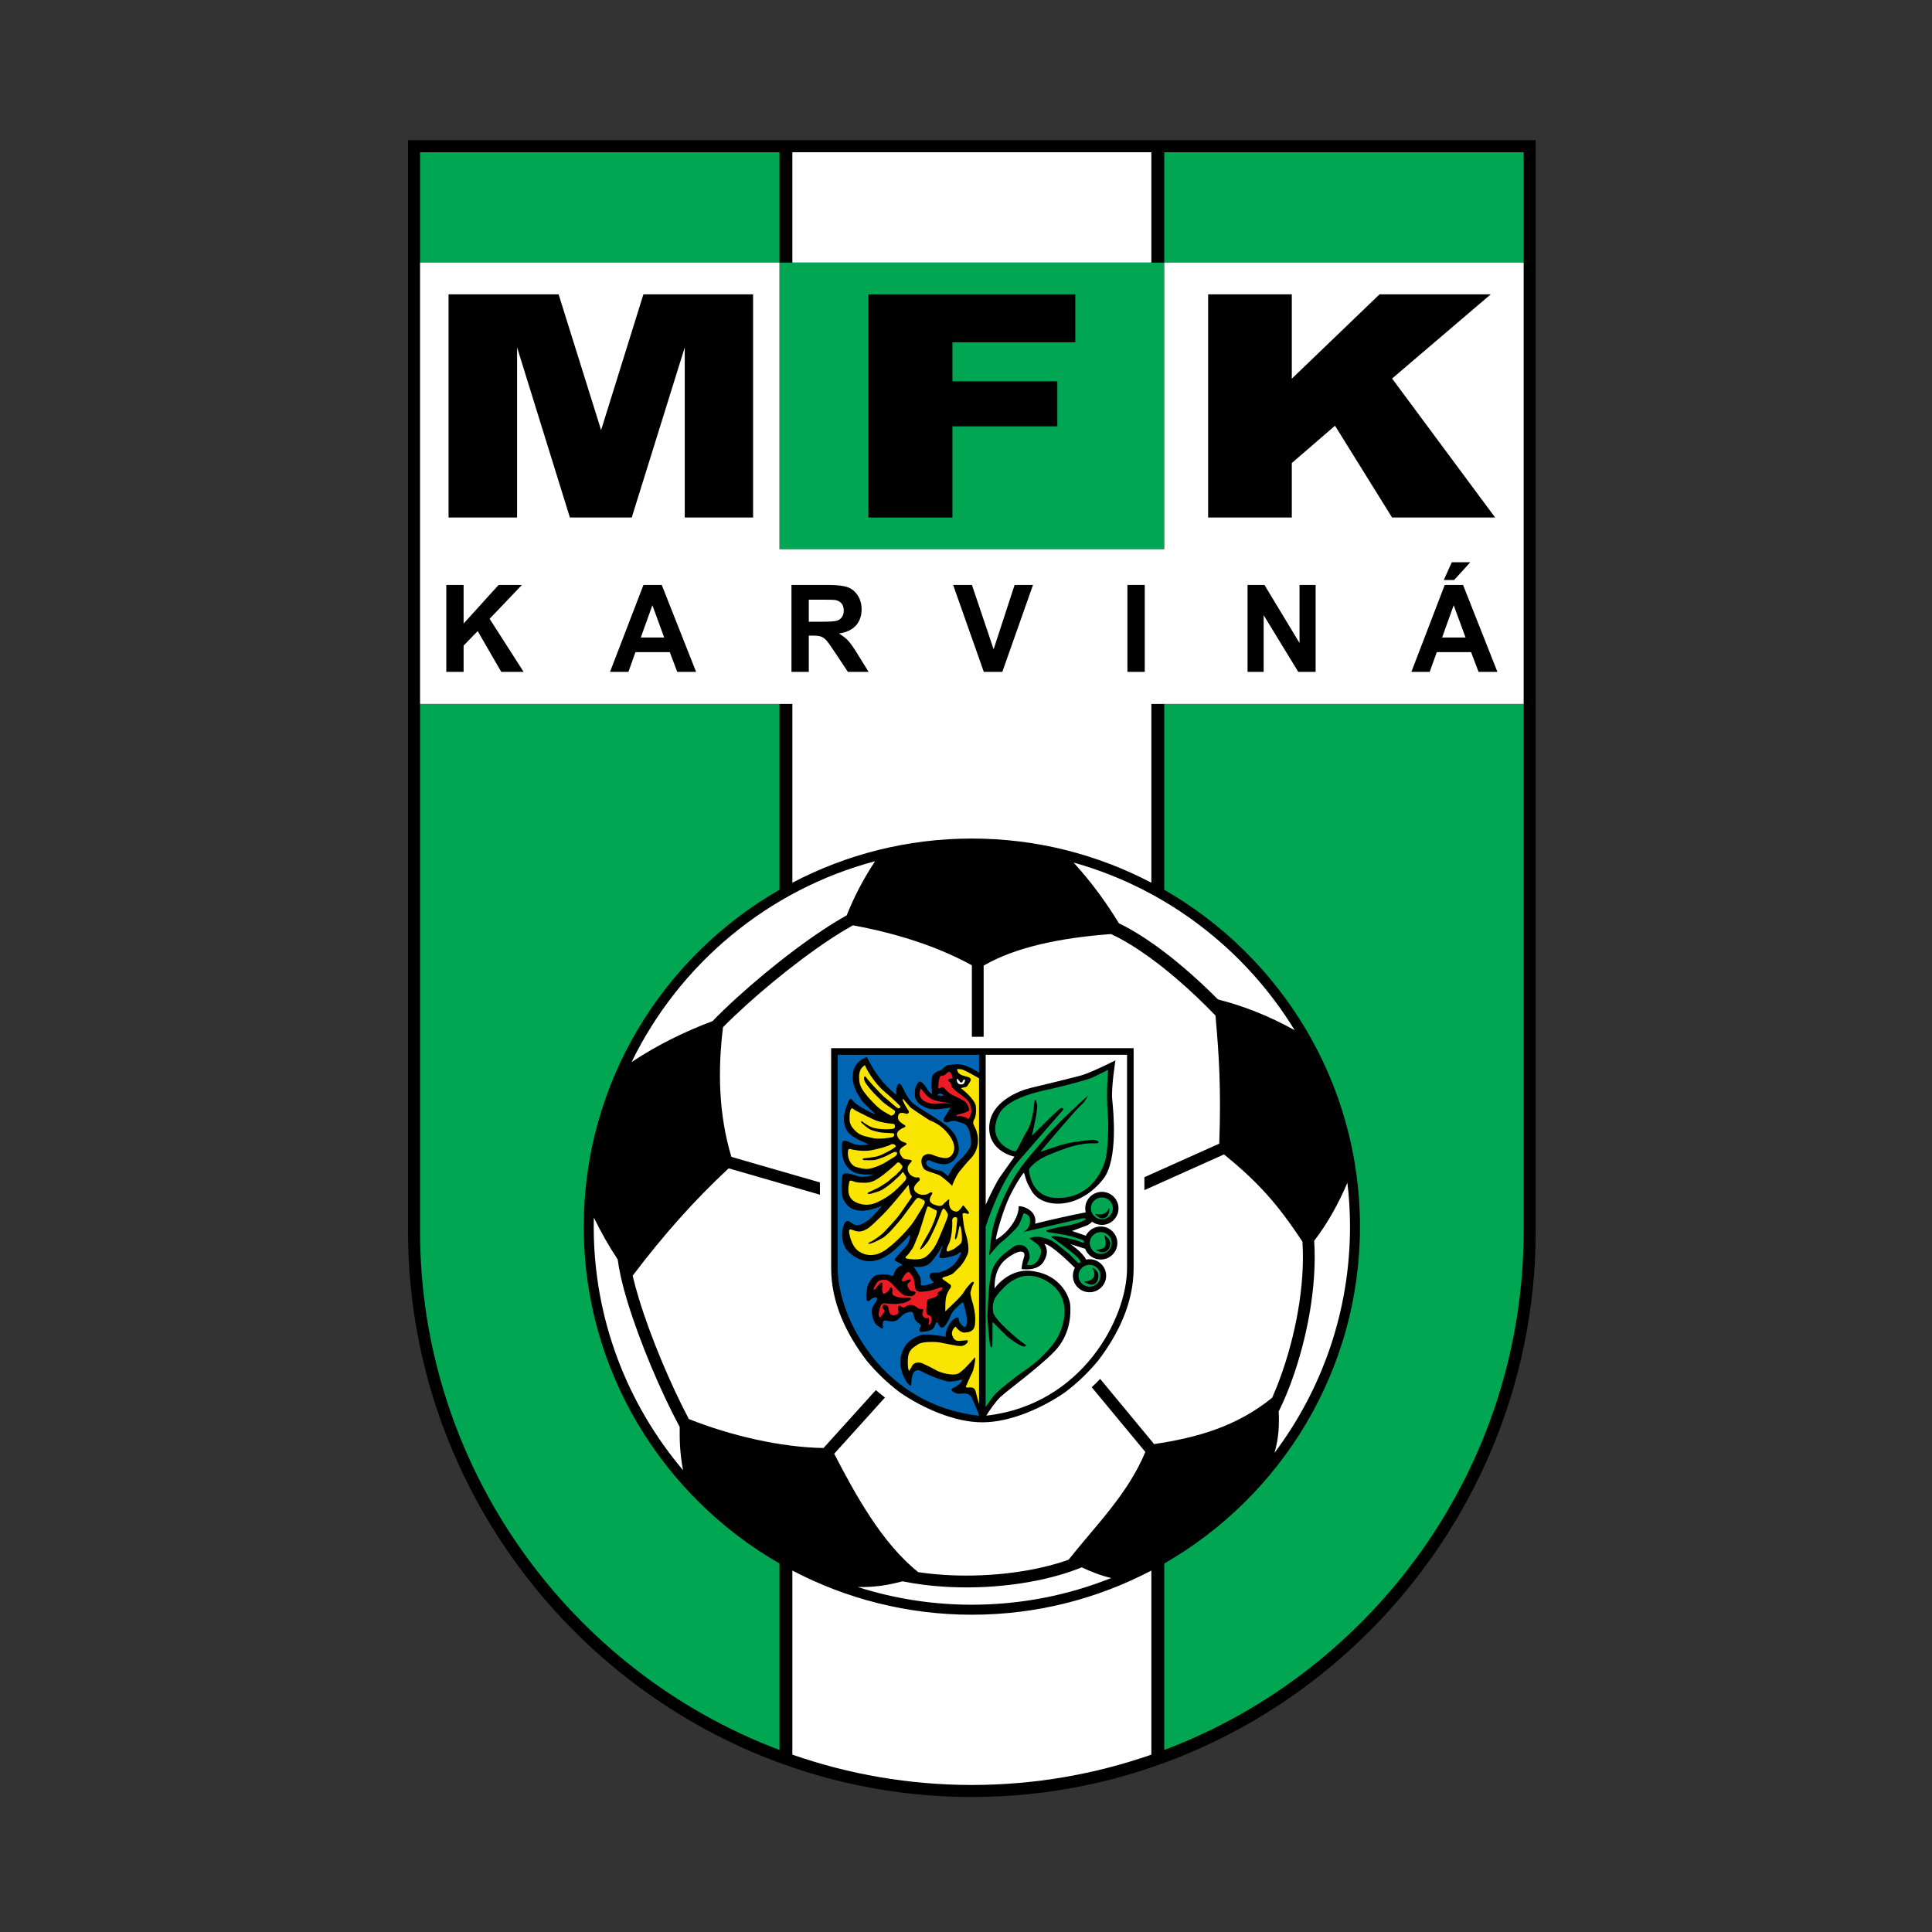 <?xml version="1.0" encoding="iso-8859-1"?>
<!-- Generator: Adobe Illustrator 24.0.1, SVG Export Plug-In . SVG Version: 6.00 Build 0)  -->
<svg version="1.1" id="Layer_1" xmlns="http://www.w3.org/2000/svg" xmlns:xlink="http://www.w3.org/1999/xlink" x="0px" y="0px"
	 viewBox="0 0 660 660" style="enable-background:new 0 0 660 660;" xml:space="preserve">
<rect x="0" y="0" width="660" height="660" fill="#333333" stroke="none"/>
<path d="M139.377,420.48c0-0.053,0-0.089,0-0.081l0,0V49.947V47.89h385.245v372.593C524.616,526.519,438.261,613.85,332,613.89l0,0
	C225.739,613.845,139.384,526.518,139.377,420.48L139.377,420.48z"/>
<rect x="270.683" y="52.005" style="fill:#FFFFFF;" width="122.637" height="37.711"/>
<rect x="143.496" y="52.005" style="fill:#00A651;" width="122.781" height="37.711"/>
<rect x="397.726" y="52.005" style="fill:#00A651;" width="122.782" height="37.711"/>
<rect x="266.277" y="89.716" style="fill:#00A651;" width="131.449" height="97.908"/>
<path style="fill:#00A651;" d="M199.411,419.041c0-49.141,26.97-92.182,66.866-115.081v-63.493H143.496v179.968
	c-0.002,0.028-0.002,0.043-0.002,0.045c-0.005,80.697,51.146,150.345,122.783,177.335v-63.701
	C226.381,511.216,199.411,468.176,199.411,419.041z"/>
<path style="fill:#00A651;" d="M397.726,303.965c39.897,22.899,66.863,65.938,66.863,115.076c0,49.132-26.967,92.17-66.863,115.068
	v63.707c71.636-26.989,122.784-96.638,122.778-177.334c0.002-0.002-0.002-0.033,0.004-0.149V240.467H397.726V303.965z"/>
<path style="fill:#FFFFFF;" d="M270.683,536.525v62.888c19.232,6.698,39.86,10.355,61.317,10.359
	c21.459-0.004,42.087-3.659,61.32-10.358v-62.893c-18.357,9.631-39.223,15.094-61.328,15.094
	C309.895,551.615,289.036,546.154,270.683,536.525z"/>
<path style="fill:#FFFFFF;" d="M397.726,89.716v97.908H266.277V89.716H143.496v150.751h122.781h4.406v61.082
	c18.353-9.629,39.212-15.09,61.309-15.09c22.105,0,42.971,5.462,61.328,15.094v-61.086h4.405h122.782V89.716H397.726z"/>
<polygon points="443.938,219.66 431.955,199.824 426.18,199.824 426.18,229.522 431.685,229.522 431.685,210.157 443.505,229.522 
	449.438,229.522 449.438,199.824 443.938,199.824 "/>
<rect x="385.142" y="199.824" width="5.925" height="29.698"/>
<polygon points="339.434,221.812 332.029,199.824 325.604,199.824 336.086,229.522 342.407,229.522 352.889,199.824 
	346.605,199.824 "/>
<path d="M499.8,199.824h-6.253l-11.401,29.698h6.261l2.421-6.747h11.715l2.555,6.747h6.44L499.8,199.824z M492.649,217.777
	l3.953-11.02l4.049,11.02H492.649z M496.759,198.136h-3.541l2.742-6.06h6.305L496.759,198.136z"/>
<polygon points="178.29,199.824 170.333,199.824 158.372,213.026 158.372,199.824 152.463,199.824 152.463,229.522 158.372,229.522 
	158.372,220.549 163.184,215.588 171.237,229.522 178.88,229.522 167.263,211.397 "/>
<path d="M289.781,218.906c-0.844-0.904-1.897-1.726-3.183-2.496c2.577-0.366,4.512-1.293,5.805-2.727
	c1.285-1.457,1.935-3.295,1.935-5.536c0-1.748-0.426-3.303-1.27-4.669c-0.859-1.36-2.001-2.316-3.406-2.839
	c-1.427-0.538-3.698-0.814-6.829-0.814h-12.454v29.698h5.917v-12.395h1.195c1.367,0,2.354,0.112,2.974,0.329
	c0.627,0.232,1.233,0.643,1.785,1.24c0.56,0.598,1.591,2.062,3.116,4.363l4.288,6.462h7.075l-3.594-5.798
	C291.73,221.423,290.61,219.817,289.781,218.906z M280.667,212.391h-4.371v-7.53h4.609c2.407,0,3.84,0.03,4.319,0.089
	c0.971,0.171,1.711,0.561,2.233,1.165c0.523,0.627,0.784,1.427,0.784,2.42c0,0.897-0.201,1.636-0.598,2.226
	c-0.395,0.598-0.956,1.024-1.651,1.263C285.283,212.264,283.513,212.391,280.667,212.391z"/>
<path d="M219.814,199.824l-11.423,29.698h6.283l2.406-6.747h11.722l2.556,6.747h6.439l-11.737-29.698H219.814z M218.902,217.777
	l3.96-11.02l4.042,11.02H218.902z"/>
<polyline points="153.235,100.556 190.831,100.556 205.347,146.929 219.795,100.556 257.271,100.556 257.271,176.799 
	233.923,176.799 233.923,118.666 215.807,176.799 194.686,176.799 176.642,118.666 176.642,176.799 153.235,176.799 
	153.235,100.556 "/>
<polyline points="296.662,100.556 367.338,100.556 367.338,116.933 325.366,116.933 325.366,130.254 361.196,130.254 
	361.196,145.637 325.366,145.637 325.366,176.799 296.662,176.799 296.662,100.556 "/>
<polyline points="412.714,100.556 441.299,100.556 441.299,129.365 471.265,100.556 509.255,100.556 475.56,129.313 
	510.765,176.799 475.56,176.799 456.06,145.428 441.299,158.181 441.299,176.799 412.714,176.799 412.714,100.556 "/>
<path style="fill:#FFFFFF;" d="M415.212,346.907c1.234,13.403,1.974,25.35,1.301,43.78l-25.573,11.461v4.416l27.209-12.208
	c11.596,9.473,18.26,16.87,26.792,29.832c0.985,15.637-2.69,32.768-7.3,45.641c-0.993,2.809-2.032,5.372-3.041,7.649l0,0
	c-12.207,9.907-25.633,13.62-40.336,15.847l-18.446-22.285l-1.15,1.217l-1.726,1.636l18.326,22.115
	c-5.887,14.143-16.286,24.378-26.253,36.84c-11.386,4.012-26.044,5.894-40.082,5.282c-3.16-0.142-6.216-0.39-9.129-0.762
	c-0.709-0.091-1.42-0.195-2.114-0.3c-12.365-9.832-21.494-26.5-28.711-40.448l17.34-19.208l-2.01-1.584l-1.106-0.956l-17.871,19.79
	c-14.644-0.224-31.819-4.243-46.014-9.906c-6.246-11.789-13.06-27.971-17.064-41.128c-0.859-2.816-1.584-5.454-2.129-7.822
	c10.37-13.747,21.27-26.015,32.798-36.684l31.169,9.003v-4.191l-30.243-8.725c-4.408-14.763-4.662-29.54-2.854-44.304
	c9.563-9.683,24.146-21.793,36.347-29.884c2.674-1.77,5.214-3.325,7.523-4.617c0.194-0.097,0.366-0.202,0.538-0.292
	c15.129,2.772,29.04,7.285,40.605,13.657v24.408h4.02v-24.31c10.862-6.329,26.38-9.511,43.511-10.781
	c1.391,0.643,2.832,1.39,4.304,2.212c1.74,0.986,3.525,2.084,5.304,3.272C397.679,330.239,406.793,338.188,415.212,346.907"/>
<path style="fill:#FFFFFF;" d="M366.756,294.662c31.773,8.906,58.663,29.698,75.524,57.259c-9.024-4.991-17.729-8.354-26.179-10.489
	c-7.994-8.01-16.466-15.271-24.475-20.591c-1.913-1.263-3.781-2.428-5.604-3.452c-1.293-0.717-2.555-1.382-3.795-1.98
	C378.029,308.491,373.054,301.573,366.756,294.662z"/>
<path style="fill:#FFFFFF;" d="M460.294,404.054c0.582,4.916,0.889,9.921,0.889,14.987c0,28.936-9.608,55.704-25.79,77.265
	c1.516-5.349,1.62-9.398,1.434-14.18c0.486-0.948,0.957-1.949,1.442-3.018c1.098-2.442,2.166-5.095,3.183-7.934
	c4.752-13.284,8.539-31.021,7.493-47.3C453.666,417.741,457.289,411.046,460.294,404.054z"/>
<path style="fill:#FFFFFF;" d="M379.628,539.07c-14.747,5.888-30.826,9.123-47.636,9.123c-13.567,0-26.671-2.115-38.984-6.044
	c5.865,0.134,10.497-0.666,15.316-1.951c2.249,0.456,4.595,0.845,6.971,1.151c3.175,0.411,6.343,0.672,9.473,0.814
	c15.831,0.702,32.507-1.726,44.774-6.732C372.71,536.919,375.967,538.234,379.628,539.07z"/>
<path style="fill:#FFFFFF;" d="M233.352,502.253c-19.029-22.503-30.527-51.55-30.527-83.212c0-1.031,0.015-2.078,0.038-3.108
	c2.548,5.23,5.274,9.966,8.158,14.33c0.209,1.703,0.553,3.615,1.016,5.692c0.613,2.786,1.412,5.76,2.361,8.846
	c4.161,13.672,11.311,30.579,17.796,42.675C232.127,492.077,232.291,496.859,233.352,502.253z"/>
<path style="fill:#FFFFFF;" d="M215.765,362.813c16.264-33.44,46.575-58.894,83.168-68.607c-4.154,6.298-7.284,12.454-9.697,18.506
	c-0.105,0.052-0.202,0.12-0.322,0.172c-2.428,1.367-5.073,2.981-7.792,4.789c-12.716,8.413-27.994,21.158-37.714,31.154
	C234.189,352.309,224.977,356.702,215.765,362.813z"/>
<path d="M283.931,358.077v75.129c0,11.744,5.147,22.495,12.193,31.685c3.399,4.071,6.978,7.509,11.207,10.721
	c7.74,5.342,18.652,10.273,28.267,10.273c9.615,0,20.527-4.932,28.268-10.273c4.229-3.212,7.808-6.649,11.206-10.721
	c7.046-9.189,12.193-19.94,12.193-31.685v-75.129H283.931z"/>
<path style="fill:#FFFFFF;" d="M326.86,368.693c-0.03,0.156,0.022,1.181,0.65,1.568c0.598,0.366,1.584,0.232,1.815-0.201
	c0.411-0.763,0.351-0.882,0.366-1.01c0-0.134-0.299-0.544-0.583-0.066c-0.06,0.104-0.269,0.276-0.269,0.352
	c-0.037,0.343-0.142,0.471-0.463,0.456c-0.321-0.016-0.404-0.105-0.493-0.345c-0.157-0.066-0.426-0.426-0.56-0.657
	C327.181,368.566,326.882,368.461,326.86,368.693"/>
<path style="fill:#FFFFFF;" d="M336.729,360.326v51.243c1.21-2.719,3.571-7.605,4.841-9.436c1.27-1.83,4.991-6.993,4.991-6.993
	s-8.966-1.754-8.622-10.257c0.329-8.51,10.205-12.313,14.247-13.254c4.386-1.038,13.628-3.295,17.027-4.206
	c3.377-0.927,11.834-5.178,11.834-5.178s-1.487,9.384-1.099,13.328c0.397,3.968,2.099,20.554-3.025,27.157
	c-5.126,6.598-12.224,9.295-18.014,8.249c-5.781-1.069-6.835-4.953-7.553-6.074c-0.725-1.121-1.345-3.824-1.524-4.229
	c-0.164-0.403-3.66,5.005-5.64,9.623c-1.974,4.64-4.267,12.843-3.938,13.134c3.877-1.957,7.964-7.568,7.702-11.252
	c-0.037-0.583,6.679,0.763,5.641,5.851c3.639-0.987,14.36-3.37,17.311-3.87c-0.112-0.441-0.172-0.897-0.172-1.367
	c0-3.108,2.556-5.641,5.686-5.641c3.123,0,5.679,2.532,5.679,5.641s-2.556,5.648-5.679,5.648c-1.255,0-2.413-0.404-3.354-1.091
	c-0.492,0.538-1.166,1.068-2.076,1.403c-2.69,0.987-4.782,1.764-4.782,1.764s2.435,0.837,4.729,1.621
	c0.934-1.867,2.869-3.145,5.095-3.145c3.131,0,5.671,2.54,5.671,5.633c0,3.108-2.54,5.648-5.671,5.648
	c-2.443,0-4.534-1.539-5.327-3.69l-5.035-1.569c0,0,4.184,2.765,5.35,5.274c0.389-0.082,0.776-0.119,1.173-0.119
	c3.13,0,5.686,2.532,5.686,5.633c0,3.122-2.556,5.648-5.686,5.648c-3.122,0-5.679-2.526-5.679-5.648
	c0-0.972,0.247-1.883,0.688-2.689c-1.801-1.822-8.42-8.189-10.422-8.189c0.866,1.359,1.479,3.138-0.225,6.007
	c-1.702,2.884-5.595,2.839-7.582,2.6c0.127-1.359,0.291-2.271,0.889-4.243c0.583-1.973-1.39-2.84-6.036,0.717
	c-4.633,3.557-4.005,9.989-4.035,10.16c-0.149,0,5.155-7.59,13.694-5.812c8.548,1.374,11.946,8.33,12.142,11.699
	c0.193,3.362-0.082,10.146-5.469,15.683c-5.388,5.535-15.943,13.186-18.395,15.487c-1.658,1.569-3.735,4.58-4.842,6.38
	c32.731-3.683,48.145-33.343,48.093-50.43v-72.85H336.729z"/>
<path style="fill:#F9E500;" d="M323.939,427.482c0.44-0.179,1.86-0.627,2.517-1.225c0.665-0.598,1.868-1.271,2.054-2.002
	c0.195-0.726,0.06-2.869-0.067-3.796c-0.12-0.926-0.254-0.985-0.344-1.374c-0.089-0.374-0.284-0.628-0.471,0.358
	c-0.186,0.985-0.478,2.63-0.822,3.429c-0.351,0.785-0.695,0.561-0.53-0.321c0.149-0.896,0.5-3.198,0.53-3.989
	c0.038-0.799,0.314-2.093,0.127-2.51c-0.194-0.419-1.771-0.494-1.651,1.022c0.143,1.517-0.149,6-1.248,8.069
	C322.93,427.214,323.49,427.669,323.939,427.482z"/>
<path style="fill:#F9E500;" d="M315.982,429.515c1.106-0.702,3.123-2.63,4.475-5.827c1.368-3.198,3.011-7.097,3.25-7.92
	c0.254-0.821,0.134-1.046-0.149-1.478c-0.284-0.441-0.545-0.897-0.822-1.181c-0.284-0.284-0.598-0.448-1.046,0.657
	c-0.433,1.121-2.271,5.709-2.771,6.635c-0.508,0.912-1.397,3.1-2.114,3.983c-0.725,0.889-1.017,1.427-1.711,1.994
	c-0.695,0.575-1.039,0.672-0.598-0.224c0.448-0.882,1.293-2.428,1.704-3.123c0.411-0.703,1.397-2.383,1.905-3.496
	c0.493-1.099,1.255-2.869,1.576-3.982c0.313-1.113,0.366-1.428,0.352-1.674c-0.038-0.261-0.045-0.366-0.613-0.612
	c-1.091-0.471-0.904-0.501-1.95-1.009c-0.381-0.225-0.538-0.186-0.799,0.344c-0.247,0.538-2.585,8.562-3.153,9.757
	c-0.56,1.203-1.293,3.452-1.86,4.184c-0.561,0.726-1.105,1.771-1.733,2.309c-0.635,0.546-1.3,1.017,0.822,1.271
	C312.859,430.367,314.876,430.21,315.982,429.515z"/>
<path style="fill:#F9E500;" d="M328.272,365.278c-1.068-0.037-1.696-0.448-1.023,0.942c0.672,1.404,3.317,1.411,4.004,1.972
	c0.71,0.568,0.314,1.017-0.06,1.614c-0.366,0.612-0.807,1.449-1.241,1.523c-0.433,0.06-1.718,0.403-1.718,0.403
	s4.842,3.639,5.11,6.164c0.27,2.533-0.231,4.086-0.509,4.453c-0.269,0.365-0.605,1.24-0.126,2.084
	c0.463,0.845,1.718,3.242,1.307,6.306c-0.402,3.063-2.054,4.691-2.764,5.387c-0.71,0.709-2.959,3.377-3.549,4.161
	c-1.145,1.509-2.4,4.384-2.408,4.868c0.037,0.05,0.051,0.081,0.025,0.077c-0.02-0.002-0.026-0.033-0.025-0.077
	c-0.305-0.406-2.536-2.415-3.86-3.358c-1.494-1.061-5.013-1.48-5.819-2.504c-0.8-1.008-1.397-3.384-0.068-4.475
	c1.323-1.091,3.004-0.359,3.4-0.164c0.343,0.179,2.809,1.09,4.49,0.94c1.681-0.156,4.162-3.033,1.076-7.447
	c-3.101-4.424-6.478-5.096-7.217-5.597c-0.747-0.501-5.05-3.302-5.977-4.005c-0.934-0.725-2.838-3.48-2.996-3.115
	c-0.164,0.366,1.165,2.72,1.905,3.781c0.762,1.082-0.396,1.382-0.755,1.255c-0.366-0.143-2.219-0.89-2.622,0.598
	c-0.411,1.486,0.598,2.129,0.971,2.458c0.374,0.343,1.345,0.911,1.345,0.911s0.329,0.411-0.067,0.612
	c-0.412,0.202-3.131,1.136-2.623,2.855c0.5,1.726,2.017,2.227,2.51,2.368c0.508,0.127,0.979,0.434,0.508,0.845
	c-0.471,0.402-2.936,1.202-1.928,3.197c1.001,1.986,1.793,1.689,2.301,1.785c0.5,0.097,2.182,0.03,1.405,0.882
	c-0.77,0.829-1.637,1.65-1.001,3.287c0.65,1.621,2.592,2.145,3.242,1.965c0.628-0.194,0.866,0.718,0.567,1.076
	c-0.306,0.381-2.838,2.249-1.441,3.721c1.389,1.457,3.07,1.173,3.646,1.075c0.56-0.105,1.509-0.747,1.509-0.747
	s1.069-0.298,0.568,0.613c-0.501,0.904-1.786,2.66,0.949,3.63c2.734,0.957,2.832-0.238,3.37-0.672
	c0.53-0.434,1.128-1.046,1.128-1.046s0.628-0.433,0.456,0.403c-0.157,0.844,0,2.728,1.285,3.303c1.27,0.575,1.607,0.239,1.943,0
	c0.344-0.232,1.248-1.45,1.248-1.45s0.172-0.709,0.627-0.066c0.479,0.635,1.583,1.994,1.583,1.994s0.211,0.703-0.366,0.612
	c-0.568-0.111-1.913-0.762-1.771,0.479c0.217,1.897,0.426,4.095,0.971,5.872c0.262,0.89,1.645,5.231,0.74,7.486
	c-0.912,2.265-2.294,4.005-3.033,4.648c-0.732,0.643-1.472,1.554-2.077,1.987c-0.605,0.456-3.228,1.225-3.228,1.225
	s-0.605,0.329-0.06,0.673c0.538,0.344,2.114,1.584,2.42,1.718c0.299,0.135,0.5,0.837,0.134,1.218
	c-0.381,0.367-1.389,2.249-1.583,3.571c-0.202,1.314-0.172,4.439-0.172,4.439l2.854-2.757c0,0,2.727-2.495,3.586-4.02
	c0.889-1.517,1.695-2.129,2.196-2.794c0.508-0.673,1.479-0.673,1.031,0.037c-0.426,0.702-1.001,2.525-1.068,3.168
	c-0.06,0.643,0.567,2.995,0.845,3.81c0.269,0.8,0.784,3.43,0.776,4.819c-0.007,1.375,0.008,2.854-0.583,3.69
	c-0.575,0.844-1.456,1.226-3.047,1.285c-1.592,0.074-3.086-2.032-3.086-2.032s-1.778,1.195-1.061,3.19
	c0.71,1.994,2.107,1.651,2.487,1.666c0.374,0.015,2.63-0.225,2.63-0.225s0.366,0.538-0.142,0.98c-0.5,0.44-0.829,0.986-2.249,1.016
	c-1.405,0.037-6.478-1.218-7.785-1.315c-1.3-0.097-5.245-0.306-6.754,0.77c-1.509,1.076-3.294,1.733-3.422,5.124
	c-0.127,3.4,0.404,3.945,0.404,3.945s0.717-1.046,1.12-1.867c0.404-0.807,1.898-1.436,3.541-0.702
	c1.644,0.746,4.072,1.994,4.871,2.465c0.807,0.471,5.611,2.158,7.628,0.784c2.01-1.382,4.699-4.625,4.863-4.796
	c0.172-0.157,0.74-1.181,0.576,0.246c-0.172,1.412-0.546,3.602-1.047,4.482c-0.5,0.867-2.144,4.752-2.144,4.752
	s-0.067,0.358,0.672,0.299c0.732-0.061,2.241-0.299,2.615,1.144c0.374,1.441,1.218,4.608,1.218,4.549V368.379
	C334.458,368.379,329.348,365.309,328.272,365.278z"/>
<path style="fill:#F9E500;" d="M299.09,377.472c2.226,2.241,4.819,3.294,5.125,3.564c0.299,0.262,0.904-0.127,1.173-0.366
	c0.261-0.238,0.687-1.017,0.074-1.389c-0.612-0.39-3.406-2.369-3.848-2.795c-0.418-0.426-2.577-2.458-2.92-2.869
	c-0.352-0.389-2.81-3.003-3.348-4.355c-0.545-1.338,0.194-1.958,0.531-1.247c0.336,0.717,5.454,6.2,6.313,6.828
	c0.837,0.643,3.698,3.272,4.415,3.66c0.695,0.374,1.263-0.335,0.77-0.807c-0.493-0.471-1.801-1.867-5.282-4.833
	c-3.489-2.951-6.298-7.882-6.604-8.988c-2.129,1.322-2.174,3.332-1.86,5.843C293.965,372.228,296.878,375.216,299.09,377.472z"/>
<path style="fill:#F9E500;" d="M315.915,410.837c0.03-0.709-0.187-0.791-0.755-1.054c-0.561-0.253-1.39-0.91-2.017-0.343
	c-0.635,0.56-3.818,5.103-4.953,6.522c-1.143,1.427-4.737,5.895-6.761,6.992c-2.018,1.113-3.25,1.644-4.094,1.876
	c-0.859,0.224-1.113-0.068,0.089-0.605c1.203-0.538,3.661-2.368,4.647-3.392c0.971-1.002,3.437-3.639,4.632-5.126
	c1.203-1.486,4.124-5.925,4.535-6.455c0.411-0.553,0.307-0.508-0.037-1.022c-0.441-0.651-0.628-2.279-0.748-3.102
	c-0.067-0.41-0.194-0.298-0.516,0.128c-0.314,0.425-5.723,7.074-8.098,9.435c-2.369,2.36-4.565,4.558-5.708,5.17
	c-1.136,0.598-2.279,1.165-3.982,0.627c-1.695-0.537-2.42-1.136-1.979,1.144c0.441,2.279,1.546,4.654,2.996,5.693
	c1.449,1.054,5.058,2.921,9.847-0.688c4.796-3.608,8.681-8.532,9.399-9.758C313.143,415.634,315.893,411.524,315.915,410.837z"/>
<path style="fill:#F9E500;" d="M297.924,388.73c2.055,0.568,5.857,0,6.829-0.231c0.986-0.225,0.852-1.427,0.247-1.382
	c-0.612,0.037-1.995-0.157-3.011-0.157c-1.001,0-3.242-0.501-4.363-0.941c-1.143-0.441-2.869-2.084-3.257-2.413
	c-0.374-0.337-0.127-0.77,0.194-0.486c0.314,0.292,0.351,0.292,1.801,1.24c1.449,0.942,2.764,1.181,4.505,1.331
	c1.726,0.142,2.615,0.089,3.414,0.015c0.792-0.083,1.367-0.105,1.419-0.74c0.052-0.628,0.082-1.045-1.001-1.084
	c-1.098-0.044-4.595-0.575-6.664-1.612c-2.077-1.061-5.701-2.81-6.119-3.116c-0.426-0.306-0.493-0.515-0.904-0.53
	c-0.411-0.022-0.762,1.151-0.792,2.794c-0.022,1.637-0.104,2.72,1.801,4.73C293.935,388.148,295.84,388.17,297.924,388.73z"/>
<path style="fill:#F9E500;" d="M292.553,398.696c3.407,0.994,4.423,0.815,7.605-0.455c1.883-0.763,3.034-1.607,4.012-2.212
	c0.986-0.612,2.219-1.165,2.264-1.875c0.045-0.725-0.396-0.725-0.986-0.59c-0.583,0.134-2.473,1.285-3.085,1.516
	c-0.635,0.233-2.794,1.129-3.698,1.218c-0.897,0.083-2.966,0.083-3.534,0.023c-0.567-0.066-0.628-0.59,0.127-0.635
	c0.754-0.045,2.338-0.269,3.893-0.546c1.539-0.275,3.212-1.262,4.296-1.8c1.083-0.552,2.137-1.255,2.435-1.523
	c0.284-0.27-0.067-0.643-0.254-0.8c-0.194-0.172-0.979-0.314-1.472,0.038c-0.479,0.358-3.467,1.344-6.589,1.904
	c-3.108,0.561-6.702-0.336-6.702-0.336s-1.008-0.427-1.136,0.336C289.295,395.224,290.439,398.076,292.553,398.696z"/>
<path style="fill:#F9E500;" d="M299.15,410.927c3.354-1.427,5.215-3.003,6.238-3.824c1.001-0.83,3.721-3.557,3.967-3.968
	c0.253-0.411,0.306-1.009,0.097-1.3c-0.216-0.284-0.732-1.128-0.732-1.128s-0.217-0.702-0.695,0.089
	c-0.471,0.777-2.018,1.957-2.705,2.69c-0.702,0.717-3.078,2.465-3.915,2.942c-0.852,0.478-2.429,0.957-3.639,1.301
	c-1.195,0.343-1.95,0.03-0.852-0.508c1.113-0.538,3.033-1.33,3.788-1.875c0.762-0.531,2.66-1.577,3.294-2.271
	c0.621-0.694,2.13-1.622,2.556-2.189c0.411-0.568,0.926-0.807,1.121-1.166c0.187-0.343,0.822-0.97,0.568-1.389
	c-0.262-0.396-0.807-1.031-0.949-1.121c-0.165-0.186-0.762-0.134-0.919,0.119c-0.164,0.263-3.84,3.631-6.552,5.364
	c-2.712,1.741-4.416,1.33-6.373,1.293c-1.957-0.022-3.153-1.576-3.407,0.127c-0.262,1.703-0.568,3.825,0.755,5.417
	C292.119,411.121,295.818,412.354,299.15,410.927z"/>
<path style="fill:#ED1C24;" d="M330.819,376.216c-0.627-0.784-2.786-2.458-3.265-2.727c-0.493-0.262-1.83-1.531-2.271-1.994
	c-0.425-0.464-0.231-0.875-0.425-1.315c-0.202-0.433-0.389-0.516-0.792-0.844c-0.411-0.329,0.105-0.845,0.59-0.845
	c0.501,0,0.627-0.112,0.74-0.41c0.112-0.308-0.649-1.966-1.15-1.943c-0.471,0.03-1.054,0.77-1.546,1.098
	c-0.486,0.33-0.68,0.082-1.285,0.3c-0.59,0.216-0.837,2.51-0.837,2.98c0,0.456-0.187,1.308,0.187,1.308
	c0.381,0,0.493-0.164,0.74-0.306c0.239-0.128,0.628-0.441,1.277,0.41c0.657,0.853,1.83,1.748,2.391,2.048
	c0.583,0.314,3.302,1.509,4.333,2.227c1.038,0.702,1.449,2.345,1.561,2.651c0.105,0.299,0.037,0.583-0.365,0.755
	c-0.381,0.18-1.046,0.508-1.883,0.732c-0.792,0.225-1.098,0.284-1.808,0.501c-0.717,0.232,0.03,0.627,0.292,0.493
	c0.284-0.142,1.061-0.053,1.718,0.097c0.672,0.165,1.091,0.366,1.285,0.493c0.195,0.112,0.344,0.449,0.598,0.24
	c0.24-0.225,0.702-1.323,0.897-2.107C331.985,379.25,331.447,377.016,330.819,376.216z"/>
<path style="fill:#ED1C24;" d="M314.555,371.801c0.067,0-1.337,2.683,0.934,4.169c2.271,1.487,4.49,1.099,5.252,0.994
	c0.755-0.104,4.258-0.037,4.258-0.037s-5.17-0.605-6.881-1.51C316.43,374.514,314.555,371.801,314.555,371.801z"/>
<path style="fill:#ED1C24;" d="M321.398,439.803c-0.867,0.194-3.22,1.128-4.416,1.248c-1.195,0.119-3.593,0.627-4.117-0.478
	c-0.515-1.099-0.343-3.316-0.978-4.229c-0.62-0.897-1.158-2.353-2.085-1.6c-0.918,0.763-1.568,2.107-1.673,2.361
	c-0.097,0.239-0.015,0.896,0.635,0.612c0.643-0.269,1.479-0.523,1.913-0.643c0.418-0.127,0.568,0.345,0.329,0.643
	c-0.254,0.314-1.457,0.785-0.859,1.958c0.605,1.181,0.882,1.277,1.33,1.353c0.448,0.074,1.562,0.126,1.24,0.799
	c-0.321,0.672-0.994,0.927-1.472,0.927c-0.479,0-1.838,0-2.57-0.382c-0.717-0.365-2.615-2.249-3.265-3.1
	c-0.65-0.852-1.994-2.055-2.943-2.1c-0.941-0.045-2.309,0.098-2.861,0.927c-0.545,0.828-1.226,1.882-1.143,2.323
	c0.06,0.448,0.194,0.298,0.5-0.022c0.291-0.329,1.382-1.801,1.816-2.07c0.425-0.283,0.724-0.208,0.672,0.464
	c-0.044,0.68-0.202,2.077,0.022,2.578c0.224,0.515,0.351,0.829,0.874,0.484c0.523-0.357,0.889-0.53,1.24-1.03
	c0.351-0.493,0.411-1.128,0.83-0.972c0.418,0.143,0.553,0.866,0.418,1.518c-0.119,0.657,0.082,1.127,0.994,1.456
	c0.934,0.329,1.464,0.419,2.301,0.419c0.844,0,1.748,0.104,2.421,0.082c0.672-0.023,0.807,0.478,0.329,0.77
	c-0.471,0.299-1.726,1.031-2.6,1.076c-0.867,0.052-1.689,0.358-2.63,0.283c-0.956-0.075-1.561-0.023-2.293-0.105
	c-0.762-0.074-2.003-0.628-2.652,1.099c-0.231,0.627-0.754,2.683-0.426,3.205c0.254,0.403,0.351,0.673,0.754,0
	c0.396-0.673,1.211-1.524,1.15-1.973c-0.089-0.464-0.411-0.283-0.56-0.673c-0.15-0.403-0.075-1.478,0.695-1.277
	c0.777,0.202,1.099,0.472,1.173,1.099c0.074,0.628,0.381,1.801,0.702,2.076c0.321,0.27,1.128,0.598,1.517,0.374
	c0.404-0.225,1.024-0.254,1.203-0.776c0.172-0.516-0.231-1.398-0.149-1.868c0.075-0.485,0.478-0.807,0.941-0.433
	c0.478,0.372,0.598,0.5,1.076,0.433c0.477-0.075,1.322-1.016,2.42-0.859c1.106,0.157,1.562,0.456,2.069,0.859
	c0.501,0.396,0.702,0.567,1.39,0.538c0.695-0.016,0.956,0.254,0.635,0.852c-0.336,0.605-0.306,1.599,0.515,2.106
	c0.822,0.493,1.098-0.246,1.472,0.344c0.367,0.598-0.126,1.554-0.044,1.854c0.06,0.298,0.313,0.329,0.523,0
	c0.187-0.315,0.822-1.569,0.366-2.398c-0.441-0.814-1.494-0.471-1.666-1.584c-0.171-1.099,0.231-2.892,0.217-3.586
	c-0.007-0.74,0.321-0.934,1.128-1.084c0.793-0.149,2.174-0.829,2.503-1.181c0.322-0.343-0.261-0.373,0.142-0.971
	c0.403-0.598,1.023-0.456,1.24-0.808C321.921,440.371,322.272,439.6,321.398,439.803z"/>
<path style="fill:#00A651;" d="M376.034,420.901c-2.069,0-3.765,1.681-3.765,3.728c0,2.063,1.695,3.736,3.765,3.736
	c2.07,0,3.759-1.674,3.759-3.736C379.793,422.582,378.104,420.901,376.034,420.901z M378.911,426.369
	c-1.48,2.862-4.767,0.56-4.662,0.56s2.913,0,3.347-1.27c0.441-1.271-0.389-3.698-0.389-3.698S380.391,423.508,378.911,426.369z"/>
<path style="fill:#00A651;" d="M372.665,412.795c0,2.055,1.688,3.735,3.758,3.735c2.055,0,3.75-1.681,3.75-3.735
	s-1.695-3.728-3.75-3.728C374.353,409.066,372.665,410.74,372.665,412.795z M378.911,412.66c0,0,0.433,2.585-1.48,3.362
	c-1.921,0.77-3.34-1.383-3.34-1.383s1.419,0.441,2.787,0.053C378.261,414.304,378.911,412.66,378.911,412.66z"/>
<path style="fill:#00A651;" d="M372.194,432.078c-2.069,0-3.759,1.681-3.759,3.728c0,2.063,1.69,3.75,3.759,3.75
	c2.069,0,3.758-1.688,3.758-3.75C375.952,433.759,374.264,432.078,372.194,432.078z M374.921,437.435
	c-1.337,2.98-4.616,0.389-4.616,0.389s1.808,0.052,3.063-1.15c1.174-1.132-0.037-3.382-0.242-3.619
	C373.429,433.207,376.098,434.185,374.921,437.435z"/>
<path style="fill:#00A651;" d="M368.929,431.203c0,0,0.771,0.538-0.23-1.008c-1.009-1.539-8.39-6.747-8.734-7.046
	c-0.358-0.299-1.359-0.537-0.358-0.837c1-0.283,4.668,0.657,6.022,0.897c1.359,0.238,3.839,1.12,4.243,1.3
	c0.419,0.179,0.717-0.479,0.119-0.837c-0.59-0.344-2.884-0.941-3.945-1.301c-1.067-0.343-6.664-1.285-7.508-1.367
	c-0.814-0.052-1.531-0.575-0.754-0.828c0.754-0.225,4.767-1.173,5.767-1.285c1.017-0.128,3.796-0.658,6.321-1.778
	c2.54-1.136-0.112-0.896-0.112-0.896l-20.478,4.736c0,0,2.361-0.65,2.593-3.549c0.239-2.906-2.241-2.906-2.241-2.906
	s-0.941,2.966-1.771,4.206c-0.83,1.248-4.722,4.924-5.724,5.566c-1.001,0.657-4.25,4.616-4.25,4.616s0.709-6.515,1.068-8.285
	c0.343-1.771,1.523-6.88,5.483-14.694c3.952-7.801,8.031-11.551,12.387-16.923c4.378-5.401,14.815-14.695,14.815-14.695
	s-0.815,2.01-2.473,3.369c-1.651,1.367-12.507,14.277-13.104,14.987c-0.582,0.709-0.822,1.009,0,0.649
	c0.821-0.351,3.84-1.3,6.56-2.196c2.704-0.882,9.145-1.65,10.728-1.711c1.599-0.06,3.138,1.3,0.538,1.189
	c-5.245-0.18-10.026,1.658-15.525,3.906c-5.483,2.249-6.844,5.029-6.844,5.029s0.239,10.489,10.968,9.719
	c10.751-0.762,14.001-9.659,14.936-12.319c0.948-2.667,1.486-11.55,0.948-17.355c-0.523-5.805,0.18-14.098,0.18-14.098
	s-3.362,1.658-5.141,2.548c-1.77,0.889-11.267,3.294-14.403,3.982c-3.124,0.657-14.974,2.974-17.752,8.696
	c-4.617,9.429,4.752,12.94,5.774,12.552c1.099-1.322,1.951-3.848,3.9-7.046c1.95-3.196,2.234-8.464,2.413-9.764
	c0.194-1.314,0.643-0.776,0.957,1.061c0.283,1.838-1.786,10.475-1.786,10.475s8.809-8.816,9.689-9.294
	c0.897-0.471,1.114,0.299,1.114,0.299s-9.176,10.52-15.503,17.796c-6.336,7.276-11.103,22.302-11.103,22.302v61.613
	c0,0.03,2.183-3.392,3.594-4.767c1.427-1.352,5.432-4.781,9.975-7.866c4.542-3.079,9.368-7.92,11.222-11.559
	c1.822-3.631,5.244-13.418-3.9-18.827c-9.144-5.409-15.054,2.541-16.766,4.498c-1.703,1.957-1.853,3.952-1.599,6.036
	c0.516,2.84,9.168,9.922,10.281,10.617c1.097,0.694,1.352,0.888,0.47,1.173c-0.889,0.298-5.191-2.653-6.141-3.608
	c-0.949-0.949-4.782-4.797-4.782-4.797s0,7.284-0.066,8.001c-0.045,0.702-0.404,1.002-0.688,0.232
	c-0.315-0.77-1.128-9.361-0.957-11.259c0.172-1.898,0.239-10.123,1.473-14.27c1.24-4.146,4.849-6.455,6.38-7.644
	c1.539-1.18,2.159-1.494,3.691-1.293c1.53,0.195,2.354,1.621,2.606,2.451c0.792,2.6-0.672,3.466-0.643,4.259
	c3.279,1.136,5.193-3.661,4.729-5.171c-0.538-1.8-2.518-2.765-3.938-3.854c2.555-1.091,4.916-0.225,6.77,0.418
	c1.867,0.635,5.319,3.841,6.2,4.438c0.882,0.583,3.063,3.078,3.601,3.496C368.75,431.801,368.929,431.203,368.929,431.203z"/>
<path style="fill:#0066B3;" d="M326.569,363.56c3.219-0.321,7.904,2.816,7.889,3.018v-6.252h-48.286v72.85
	c0,17.124,15.42,46.858,48.286,50.46c0-0.643-1.203-3.078-2.376-5.88c-1.218-2.861-4.012-1.143-5.513-1.801
	c-1.494-0.672-2.264-1.314-0.71-1.912c1.554-0.583,3.803-3.087,2.376-2.69c-1.427,0.404-3.324,0.732-4.557,0.538
	c-1.21-0.193-5.491-1.576-8.823-3.392c-3.347-1.809-3.452,2.81-3.519,3.975c-0.067,1.15-0.224,1.195-1.211,0.172
	c-0.978-1.016-2.391-4.251-2.51-6.448c-0.135-2.189,0.254-4.438,1.86-6.761c1.27-1.823,4.341-3.534,6.642-3.578
	c2.272-0.045,7.023,0.806,7.023,0.806s-0.478-1.091,0.762-3.526c1.233-2.435,2.182-2.577,2.585-2.913
	c0.418-0.336,1.039-0.135,1.016,0.352c-0.03,0.649,0.262,1.24,1.031,2.069c1.502,1.613,1.815-0.128,1.786-1.801
	c0-1.195-0.725-4.162-1.158-5.491c-0.134-0.403-0.381-0.53-0.582-0.328c-0.859,0.844-3.018,2.442-3.743,4.251
	c-0.725,1.8-2.01,4.094-2.862,4.221c-0.829,0.135-0.904-0.352-1.606-1.465c-0.695-1.127-0.732,0.838-1.531,1.726
	c-0.807,0.912-2.638,1.158-4.064,1.233c-1.412,0.053-0.12-2.271-0.12-2.271s-1.09-0.83-1.412-1.15
	c-0.321-0.322-0.844-0.793-1.098-2.011c-0.254-1.21-0.143-1.771-2.114-1.218c-1.98,0.538-2.697,2.257-3.863,2.779
	c-1.15,0.501-2.443,0.187-3.601,0c-1.158-0.193-1.061,1.166-0.941,2.324c0.135,1.157-1.457-0.39-2.1-0.77
	c-0.642-0.389-1.583-2.212-1.71-4.468c-0.135-2.257,1.449-2.885,1.771-4.363c0.238-1.091-1.464-0.688-2.586,0.463
	c-0.463,0.456-1.001,0.029-1.024-0.673c-0.194-1.225,0.022-2.195,0.21-3.421c0.329-2.182,1.651-3.496,2.511-4.259
	c0.851-0.755,4.281-0.642,4.908-0.448c0.62,0.209,1.517,0.554,1.607,0.127c0.388-1.643,1.614-3.1,2.428-3.213
	c0.403-0.053,0.784-0.291,0.284-0.568l-2.085-1.127c-0.209-0.105-0.262-0.501-0.044-0.785c0.911-1.173,3.451-3.66,4.236-4.894
	c1.001-1.576,0.702-3.287,0.762-3.287c0.06,0-1.853,2.196-4.751,4.827c-5.2,4.751-10.758,6.141-16.212,1.038
	c-2.466-2.302-2.57-6.955-1.472-9.422c1.091-2.465,2.443,0,3.982,0.329c1.546,0.314,3.608-1.284,4.505-1.867
	c0.897-0.583,4.498-4.781,4.498-4.781s-4.37,2.002-7.65,1.681c-3.273-0.321-4.505-1.815-5.529-3.743
	c-1.023-1.935-0.71-6.389-0.448-8.06c0.254-1.682,3.265-0.696,5.409,0.06c2.137,0.754,5.7-0.71,5.319-0.643
	c-0.389,0.06-4.572,0.32-6.702-0.726c-4.02-1.987-4.251-6.335-4.161-9.474c0.067-2.076,1.554-1.262,3.81-0.306
	c2.241,0.98,5.327,0.246,5.327,0.246c-4.64-2.181-8.659-3.257-8.428-9.293c0.067-1.614,1.375-5.215,1.674-5.619
	c0.306-0.397,0.456-1.315,1.606,0.255c1.158,1.583,7.464,4.579,7.464,4.393c0-0.186-4.61-4.169-4.954-5.126
	c-0.343-0.971-3.175-3.884-2.742-8.562c0.441-4.677,4.782-5.857,4.782-5.857c2.876,5.626,5.237,8.884,10.071,12.955
	c-0.135-1.554,0.127-2.876,0.403-3.347c1.382-2.354,2.032,3.496,5.44,6.313c2.159,1.793,9.578,5.819,12.073,8.144
	c2.391,2.218,3.242,4.489,3.429,6.939c0.194,2.443-1.688,5.051-4.131,5.515c-2.443,0.447-5.215-0.98-5.663-1.166
	c-1.061-0.463-1.98,0.643-0.897,1.809c0.934,1.008,3.534,1.538,4.438,1.666c0.896,0.142,2.569,1.883,2.569,1.883
	s1.674-3.549,3.594-5.171c1.927-1.606,3.645-3.848,4.138-5.162c0.367-0.941,0.016-3.242-0.313-4.527
	c-0.307-1.301-0.927-2.824-2.369-3.243c-1.957-0.567-2.533-1.001-3.706-0.776c-0.799,0.149-1.561,0.702-2.495,0.328
	c-0.762-0.298-0.157-1.404-0.157-1.404l2.182-3.512c0,0-5.619,1.099-7.71,0.285c-2.077-0.822-2.764-1.129-3.713-2.436
	c-0.949-1.315-0.754-1.929-0.754-3.385c0-1.457,0.971-3.31,1.689-3.354c0.725-0.045,2.331,2.047,2.607,2.772
	c0.269,0.739,1.628,1.501,1.628,1.501s-0.186-1.546-0.224-2.091c-0.045-0.538-0.224-2.594,0.268-4.035
	c0.501-1.464,2.683-1.912,3.071-2.092c0.411-0.194,0.239-0.463,1.195-1.105C323.722,363.785,323.356,363.882,326.569,363.56z"/>
<path style="fill:#0066B3;" d="M318.634,434.744c0.941,0,1.942,0.104,3.018-0.298c1.062-0.396,2.025-0.702,3.557-1.883
	c1.599-1.226,2.674-3.526,2.914-4.02c0.553-1.061-0.262-0.875-0.762-0.284c-0.5,0.612-4.37,1.51-5.118,1.554
	c-0.739,0.053-1.569-0.074-1.315-0.762c0.253-0.717,0.672-2.309,0.919-2.913c0.247-0.598,0.044-0.801-0.18-0.21
	c-0.224,0.612-2.189,3.736-3.683,5.289c-1.509,1.555-3.392,1.704-5.962,1.555c0.598,0.299,1.546,2.36,2.04,2.974
	c0.553,0.687,0.508,2.212,0.508,2.584c0,0.374-0.276,0.673,0.389,0.823c0.68,0.148,3.399-0.68,3.728-0.883
	c0.329-0.193,0.292-0.193,0.067-0.365c-0.224-0.188-0.396-0.53-0.971-1.232C317.207,435.977,317.685,434.744,318.634,434.744z"/>
<path style="fill:#0066B3;" d="M321.309,373.616c-0.956-0.074-1.128,0.628-1.128,0.628l2.069,0.082
	C322.25,374.326,322.25,373.706,321.309,373.616z"/>
</svg>
